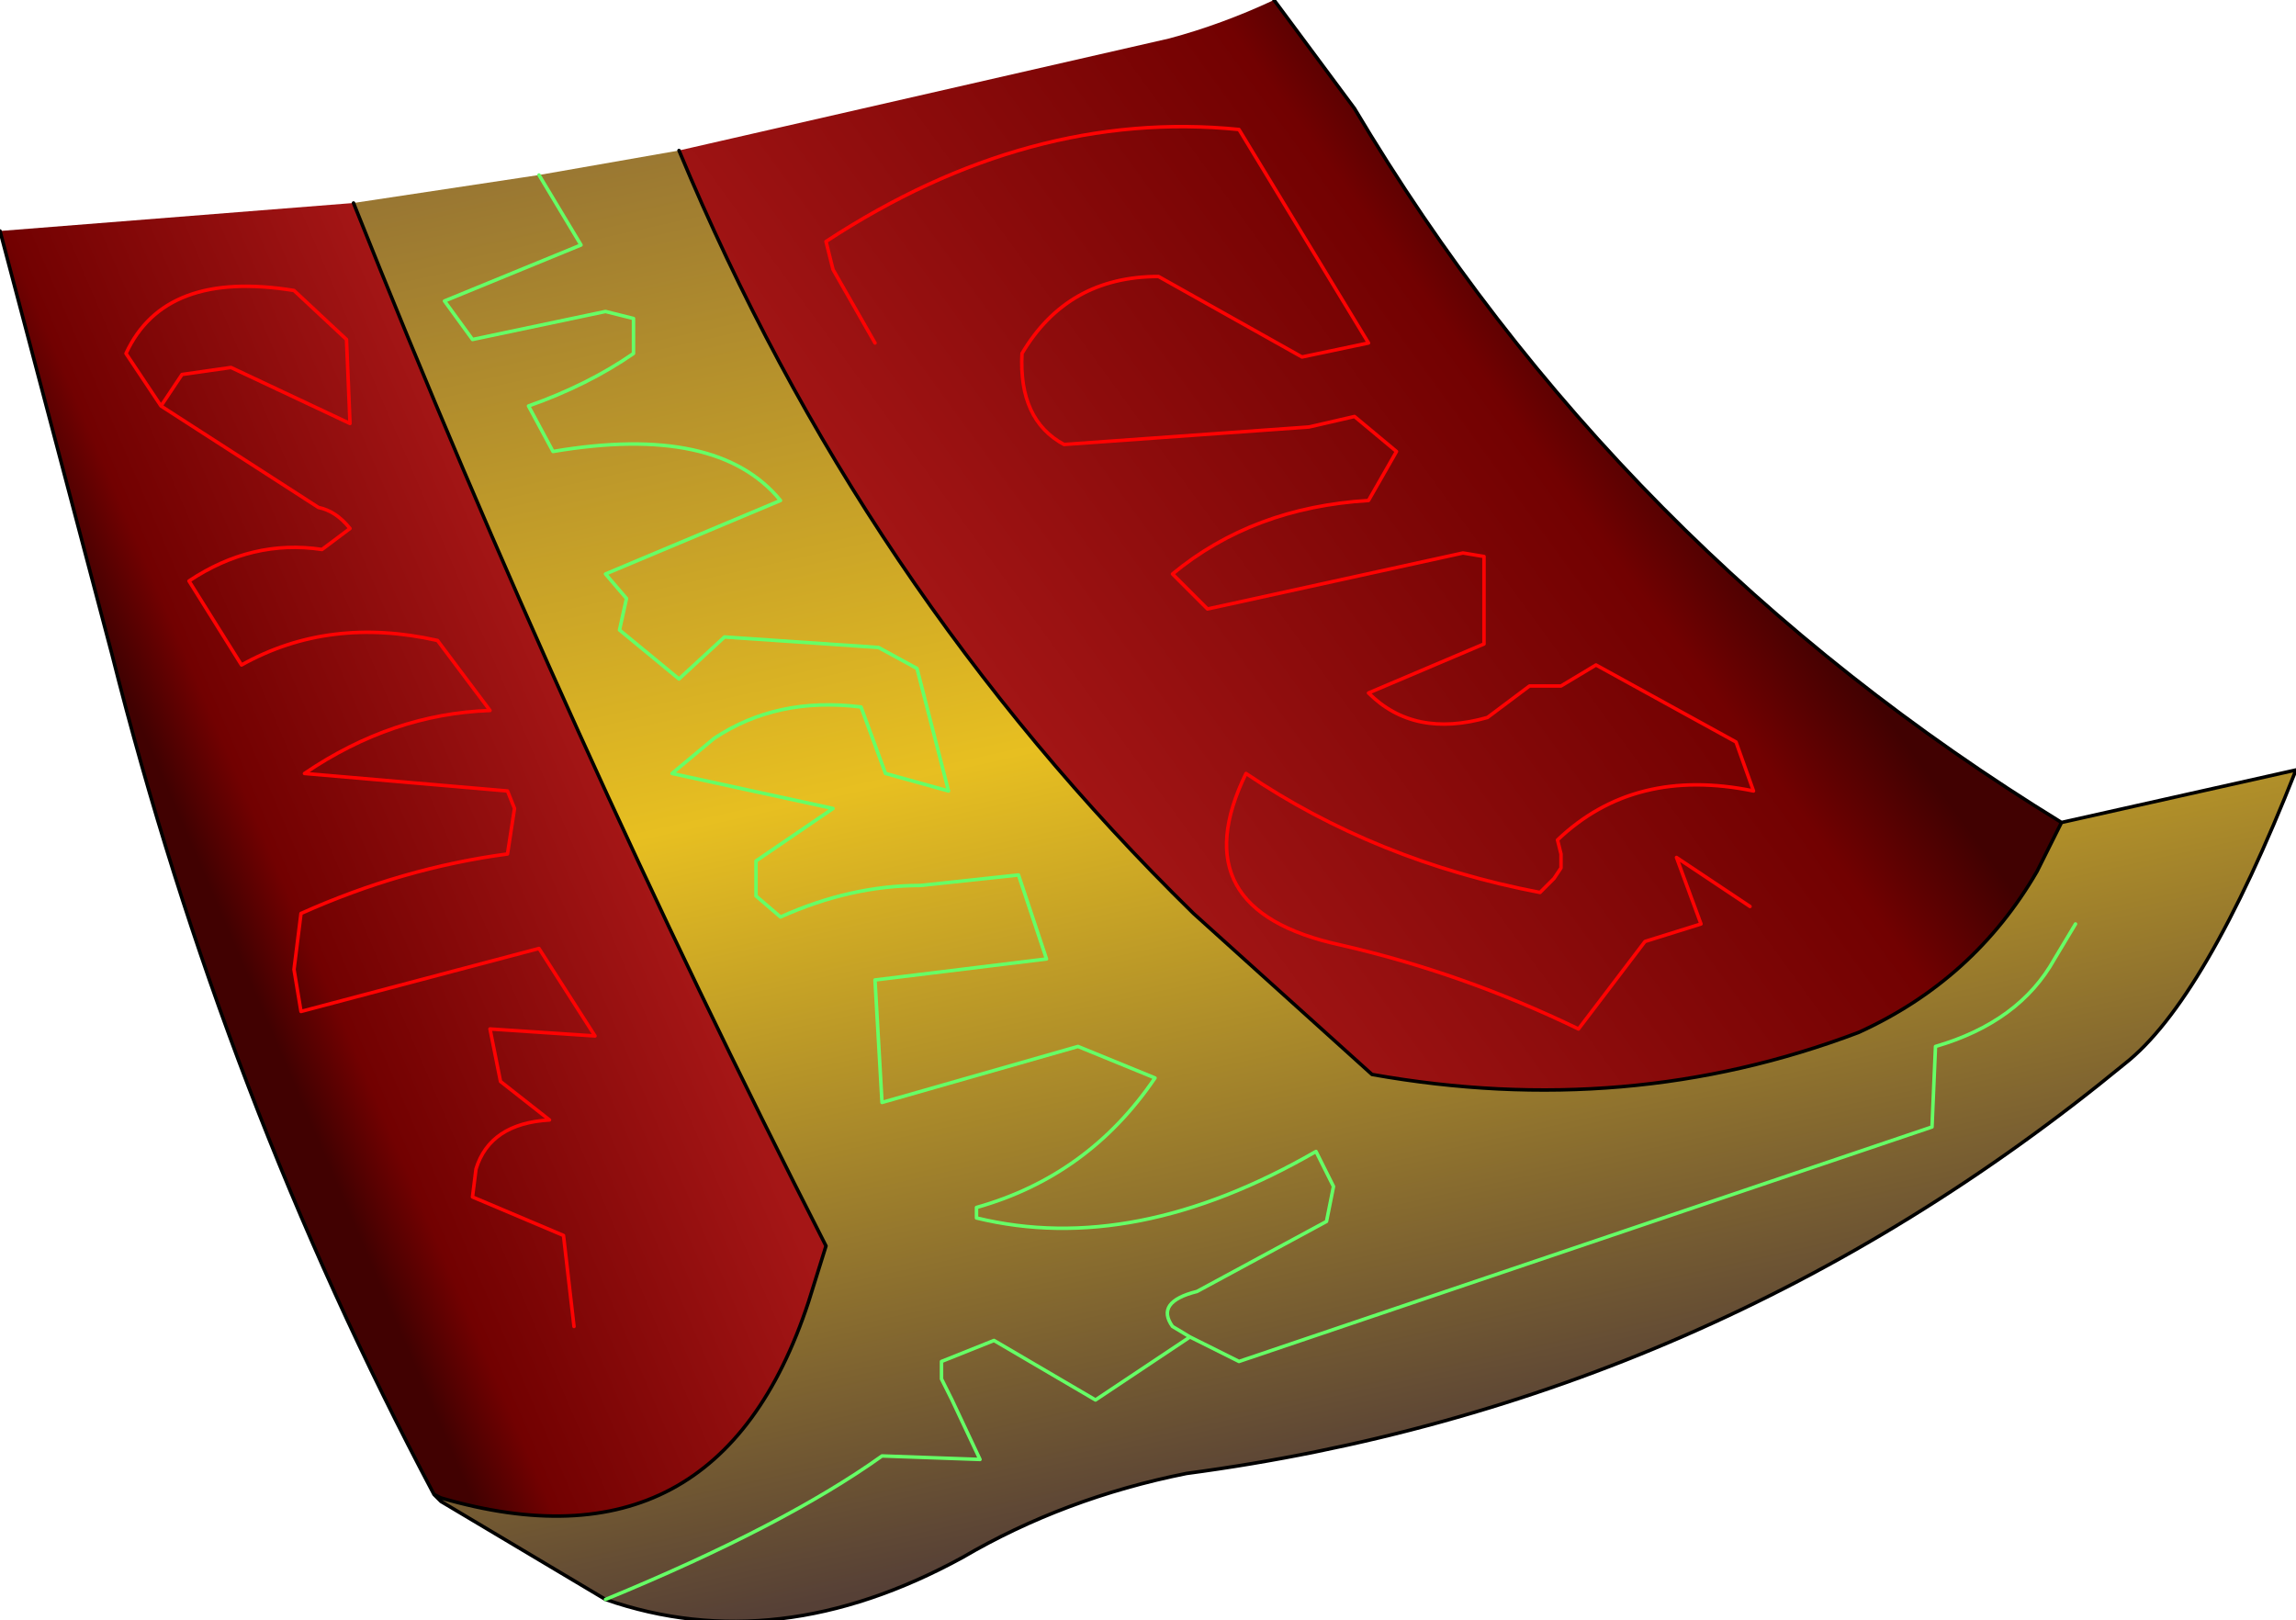 <?xml version="1.0" encoding="UTF-8" standalone="no"?>
<svg xmlns:xlink="http://www.w3.org/1999/xlink" height="23.15px" width="32.8px" xmlns="http://www.w3.org/2000/svg">
  <g transform="matrix(1.0, 0.0, 0.0, 1.0, 15.55, 10.8)">
    <path d="M2.65 -10.8 L3.8 -9.25 Q7.55 -2.95 13.9 0.95 L13.55 1.65 Q12.65 3.2 11.0 3.95 7.7 5.2 4.05 4.55 L1.5 2.25 Q-3.25 -2.4 -5.85 -8.65 L1.15 -10.25 Q1.9 -10.45 2.65 -10.8 M9.45 2.15 L8.4 1.45 8.75 2.4 7.95 2.65 7.0 3.9 Q5.35 3.1 3.6 2.7 1.3 2.2 2.25 0.25 4.1 1.5 6.45 1.95 L6.65 1.75 6.75 1.6 6.75 1.4 6.7 1.2 Q7.8 0.15 9.5 0.5 L9.25 -0.2 7.25 -1.3 6.75 -1.0 6.3 -1.0 5.7 -0.55 Q4.65 -0.25 4.0 -0.9 L5.65 -1.6 5.65 -2.85 5.35 -2.9 1.7 -2.1 1.2 -2.6 Q2.35 -3.55 4.0 -3.65 L4.4 -4.35 3.8 -4.85 3.15 -4.7 -0.35 -4.45 Q-1.0 -4.8 -0.95 -5.75 -0.3 -6.85 1.0 -6.85 L3.05 -5.7 4.0 -5.9 2.15 -8.95 Q-0.85 -9.25 -3.75 -7.35 L-3.65 -6.95 -3.05 -5.9 -3.65 -6.95 -3.75 -7.35 Q-0.85 -9.25 2.15 -8.95 L4.0 -5.9 3.05 -5.7 1.0 -6.85 Q-0.3 -6.85 -0.95 -5.75 -1.0 -4.8 -0.35 -4.45 L3.15 -4.7 3.8 -4.85 4.4 -4.35 4.0 -3.65 Q2.35 -3.55 1.2 -2.6 L1.7 -2.1 5.35 -2.9 5.65 -2.85 5.65 -1.6 4.0 -0.9 Q4.65 -0.25 5.7 -0.55 L6.3 -1.0 6.75 -1.0 7.25 -1.3 9.25 -0.2 9.5 0.5 Q7.8 0.15 6.7 1.2 L6.75 1.4 6.75 1.6 6.65 1.75 6.45 1.95 Q4.1 1.5 2.25 0.25 1.3 2.2 3.6 2.7 5.35 3.1 7.0 3.9 L7.95 2.65 8.75 2.4 8.4 1.45 9.45 2.15" fill="url(#gradient0)" fill-rule="evenodd" stroke="none"/>
    <path d="M-9.25 10.65 L-9.35 10.55 Q-12.35 4.9 -13.95 -1.45 L-15.55 -7.5 -10.5 -7.9 Q-7.45 -0.25 -3.75 7.0 L-4.0 7.8 Q-5.3 11.75 -9.25 10.6 L-9.25 10.65 M-13.25 -5.0 L-12.95 -5.45 -12.25 -5.55 -10.55 -4.75 -10.6 -5.95 -11.35 -6.65 Q-13.2 -6.95 -13.75 -5.75 L-13.25 -5.0 -11.0 -3.55 Q-10.75 -3.5 -10.55 -3.25 L-10.95 -2.95 Q-11.95 -3.1 -12.85 -2.5 L-12.1 -1.3 Q-10.85 -2.0 -9.3 -1.65 L-8.55 -0.65 Q-9.95 -0.6 -11.2 0.25 L-8.3 0.5 -8.2 0.75 -8.3 1.4 Q-9.8 1.6 -11.25 2.25 L-11.35 3.05 -11.25 3.65 -7.85 2.75 -7.05 4.0 -8.55 3.9 -8.4 4.65 -7.7 5.2 Q-8.55 5.25 -8.75 5.9 L-8.8 6.3 -7.5 6.85 -7.35 8.15 -7.5 6.85 -8.8 6.3 -8.75 5.9 Q-8.55 5.25 -7.7 5.2 L-8.4 4.65 -8.55 3.9 -7.05 4.0 -7.85 2.75 -11.25 3.65 -11.35 3.05 -11.25 2.25 Q-9.8 1.6 -8.3 1.4 L-8.2 0.75 -8.3 0.5 -11.2 0.25 Q-9.95 -0.6 -8.55 -0.65 L-9.3 -1.65 Q-10.85 -2.0 -12.1 -1.3 L-12.85 -2.5 Q-11.95 -3.1 -10.95 -2.95 L-10.55 -3.25 Q-10.75 -3.5 -11.0 -3.55 L-13.25 -5.0 -13.75 -5.75 Q-13.2 -6.95 -11.35 -6.65 L-10.6 -5.95 -10.55 -4.75 -12.25 -5.55 -12.95 -5.45 -13.25 -5.0 M-9.35 10.55 L-9.25 10.6 -9.35 10.55" fill="url(#gradient1)" fill-rule="evenodd" stroke="none"/>
    <path d="M-5.85 -8.65 Q-3.25 -2.4 1.5 2.25 L4.05 4.55 Q7.7 5.2 11.0 3.95 12.65 3.2 13.55 1.65 L13.9 0.95 17.25 0.2 Q15.95 3.5 14.8 4.4 8.9 9.25 1.4 10.25 -0.35 10.6 -1.8 11.45 -4.45 12.9 -6.9 12.05 L-9.25 10.65 -9.25 10.6 Q-5.3 11.75 -4.0 7.8 L-3.75 7.0 Q-7.45 -0.25 -10.5 -7.9 L-7.85 -8.3 -5.85 -8.65 M-6.9 12.05 Q-4.35 11.0 -2.95 10.0 L-1.55 10.05 -1.95 9.2 -2.1 8.9 -2.1 8.65 -1.35 8.35 0.1 9.2 1.45 8.3 1.2 8.15 Q0.95 7.8 1.55 7.65 L3.4 6.65 3.5 6.15 3.25 5.65 Q0.65 7.15 -1.6 6.6 L-1.6 6.45 Q0.0 6.0 0.95 4.6 L-0.15 4.15 -2.95 4.95 -3.05 3.2 -0.6 2.9 -1.0 1.7 -2.4 1.85 Q-3.4 1.85 -4.4 2.3 L-4.75 2.0 -4.75 1.5 -3.65 0.75 -5.95 0.25 -5.35 -0.25 Q-4.45 -0.85 -3.25 -0.7 L-2.9 0.25 -2.0 0.5 -2.45 -1.25 -3.0 -1.55 -5.2 -1.7 -5.85 -1.1 -6.7 -1.8 -6.6 -2.25 -6.9 -2.6 -4.4 -3.65 Q-5.3 -4.75 -7.65 -4.35 L-8.0 -5.0 Q-7.15 -5.3 -6.5 -5.75 L-6.5 -6.25 -6.9 -6.35 -8.8 -5.95 -9.2 -6.5 -7.25 -7.3 -7.85 -8.3 -7.25 -7.3 -9.2 -6.5 -8.8 -5.95 -6.9 -6.35 -6.5 -6.25 -6.5 -5.75 Q-7.15 -5.3 -8.0 -5.0 L-7.65 -4.35 Q-5.3 -4.75 -4.4 -3.65 L-6.9 -2.6 -6.6 -2.25 -6.7 -1.8 -5.85 -1.1 -5.2 -1.7 -3.0 -1.55 -2.45 -1.25 -2.0 0.5 -2.9 0.25 -3.25 -0.7 Q-4.45 -0.85 -5.35 -0.25 L-5.95 0.25 -3.65 0.75 -4.75 1.5 -4.75 2.0 -4.4 2.3 Q-3.4 1.85 -2.4 1.85 L-1.0 1.7 -0.6 2.9 -3.05 3.2 -2.95 4.95 -0.15 4.15 0.95 4.6 Q0.0 6.0 -1.6 6.45 L-1.6 6.6 Q0.65 7.15 3.25 5.65 L3.5 6.15 3.4 6.65 1.55 7.65 Q0.95 7.8 1.2 8.15 L1.45 8.3 2.15 8.65 12.05 5.3 12.1 4.15 Q13.3 3.8 13.8 2.9 L14.1 2.4 13.8 2.9 Q13.3 3.8 12.1 4.15 L12.05 5.3 2.15 8.65 1.45 8.3 0.1 9.2 -1.35 8.35 -2.1 8.65 -2.1 8.9 -1.95 9.2 -1.55 10.05 -2.95 10.0 Q-4.35 11.0 -6.9 12.05" fill="url(#gradient2)" fill-rule="evenodd" stroke="none"/>
    <path d="M13.9 0.95 Q7.55 -2.95 3.8 -9.25 L2.65 -10.8 M-5.85 -8.65 Q-3.25 -2.4 1.5 2.25 L4.05 4.55 Q7.7 5.2 11.0 3.95 12.65 3.2 13.55 1.65 L13.9 0.95 17.25 0.2 Q15.95 3.5 14.8 4.4 8.9 9.25 1.4 10.25 -0.35 10.6 -1.8 11.45 -4.45 12.9 -6.9 12.05 L-9.25 10.65 -9.35 10.55 Q-12.35 4.9 -13.95 -1.45 L-15.55 -7.5 M-9.25 10.6 L-9.35 10.55 M-9.25 10.6 Q-5.3 11.75 -4.0 7.8 L-3.75 7.0 Q-7.45 -0.25 -10.5 -7.9" fill="none" stroke="#000000" stroke-linecap="round" stroke-linejoin="round" stroke-width="0.05"/>
    <path d="M-3.05 -5.9 L-3.65 -6.95 -3.75 -7.35 Q-0.85 -9.25 2.15 -8.95 L4.0 -5.9 3.05 -5.7 1.0 -6.85 Q-0.3 -6.85 -0.95 -5.75 -1.0 -4.8 -0.35 -4.45 L3.15 -4.7 3.8 -4.85 4.4 -4.35 4.0 -3.65 Q2.35 -3.55 1.2 -2.6 L1.7 -2.1 5.35 -2.9 5.65 -2.85 5.65 -1.6 4.0 -0.9 Q4.65 -0.25 5.7 -0.55 L6.3 -1.0 6.75 -1.0 7.25 -1.3 9.25 -0.2 9.5 0.5 Q7.8 0.15 6.7 1.2 L6.75 1.4 6.75 1.6 6.65 1.75 6.45 1.95 Q4.1 1.5 2.25 0.25 1.3 2.2 3.6 2.7 5.35 3.1 7.0 3.9 L7.95 2.65 8.75 2.4 8.4 1.45 9.45 2.15 M-7.35 8.15 L-7.5 6.85 -8.8 6.3 -8.75 5.9 Q-8.55 5.25 -7.7 5.2 L-8.4 4.65 -8.55 3.9 -7.05 4.0 -7.85 2.75 -11.25 3.65 -11.35 3.05 -11.25 2.25 Q-9.8 1.6 -8.3 1.4 L-8.2 0.75 -8.3 0.5 -11.2 0.25 Q-9.95 -0.6 -8.55 -0.65 L-9.3 -1.65 Q-10.85 -2.0 -12.1 -1.3 L-12.85 -2.5 Q-11.95 -3.1 -10.95 -2.95 L-10.55 -3.25 Q-10.75 -3.5 -11.0 -3.55 L-13.25 -5.0 -13.75 -5.75 Q-13.2 -6.95 -11.35 -6.65 L-10.6 -5.95 -10.55 -4.75 -12.25 -5.55 -12.95 -5.45 -13.25 -5.0" fill="none" stroke="#fd0202" stroke-linecap="round" stroke-linejoin="round" stroke-width="0.05"/>
    <path d="M-7.85 -8.3 L-7.25 -7.3 -9.2 -6.5 -8.8 -5.95 -6.9 -6.35 -6.5 -6.25 -6.5 -5.75 Q-7.15 -5.3 -8.0 -5.0 L-7.65 -4.35 Q-5.3 -4.75 -4.4 -3.65 L-6.9 -2.6 -6.6 -2.25 -6.7 -1.8 -5.85 -1.1 -5.2 -1.7 -3.0 -1.55 -2.45 -1.25 -2.0 0.5 -2.9 0.25 -3.25 -0.7 Q-4.45 -0.85 -5.35 -0.25 L-5.95 0.25 -3.65 0.75 -4.75 1.5 -4.75 2.0 -4.4 2.3 Q-3.4 1.85 -2.4 1.85 L-1.0 1.7 -0.6 2.9 -3.05 3.2 -2.95 4.95 -0.15 4.15 0.95 4.6 Q0.0 6.0 -1.6 6.45 L-1.6 6.6 Q0.65 7.15 3.25 5.65 L3.5 6.15 3.4 6.65 1.55 7.65 Q0.95 7.8 1.2 8.15 L1.45 8.3 2.15 8.65 12.05 5.3 12.1 4.15 Q13.3 3.8 13.8 2.9 L14.1 2.4 M1.45 8.3 L0.1 9.2 -1.35 8.35 -2.1 8.65 -2.1 8.9 -1.95 9.2 -1.55 10.05 -2.95 10.0 Q-4.35 11.0 -6.9 12.05" fill="none" stroke="#66ff66" stroke-linecap="round" stroke-linejoin="round" stroke-width="0.05"/>
  </g>
  <defs>
    <linearGradient gradientTransform="matrix(0.005, -0.004, 0.008, 0.011, 4.5, -1.15)" gradientUnits="userSpaceOnUse" id="gradient0" spreadMethod="pad" x1="-819.2" x2="819.2">
      <stop offset="0.0" stop-color="#a51616"/>
      <stop offset="0.827" stop-color="#720101"/>
      <stop offset="1.0" stop-color="#410101"/>
    </linearGradient>
    <linearGradient gradientTransform="matrix(-0.003, 0.002, -0.006, -0.014, -9.6, 1.4)" gradientUnits="userSpaceOnUse" id="gradient1" spreadMethod="pad" x1="-819.2" x2="819.2">
      <stop offset="0.0" stop-color="#a51616"/>
      <stop offset="0.827" stop-color="#720101"/>
      <stop offset="1.0" stop-color="#410101"/>
    </linearGradient>
    <linearGradient gradientTransform="matrix(0.002, 0.014, -0.009, 0.002, 24.1, -5.95)" gradientUnits="userSpaceOnUse" id="gradient2" spreadMethod="pad" x1="-819.2" x2="819.2">
      <stop offset="0.0" stop-color="#876636"/>
      <stop offset="0.514" stop-color="#e7bf21"/>
      <stop offset="1.0" stop-color="#564036"/>
    </linearGradient>
  </defs>
</svg>
